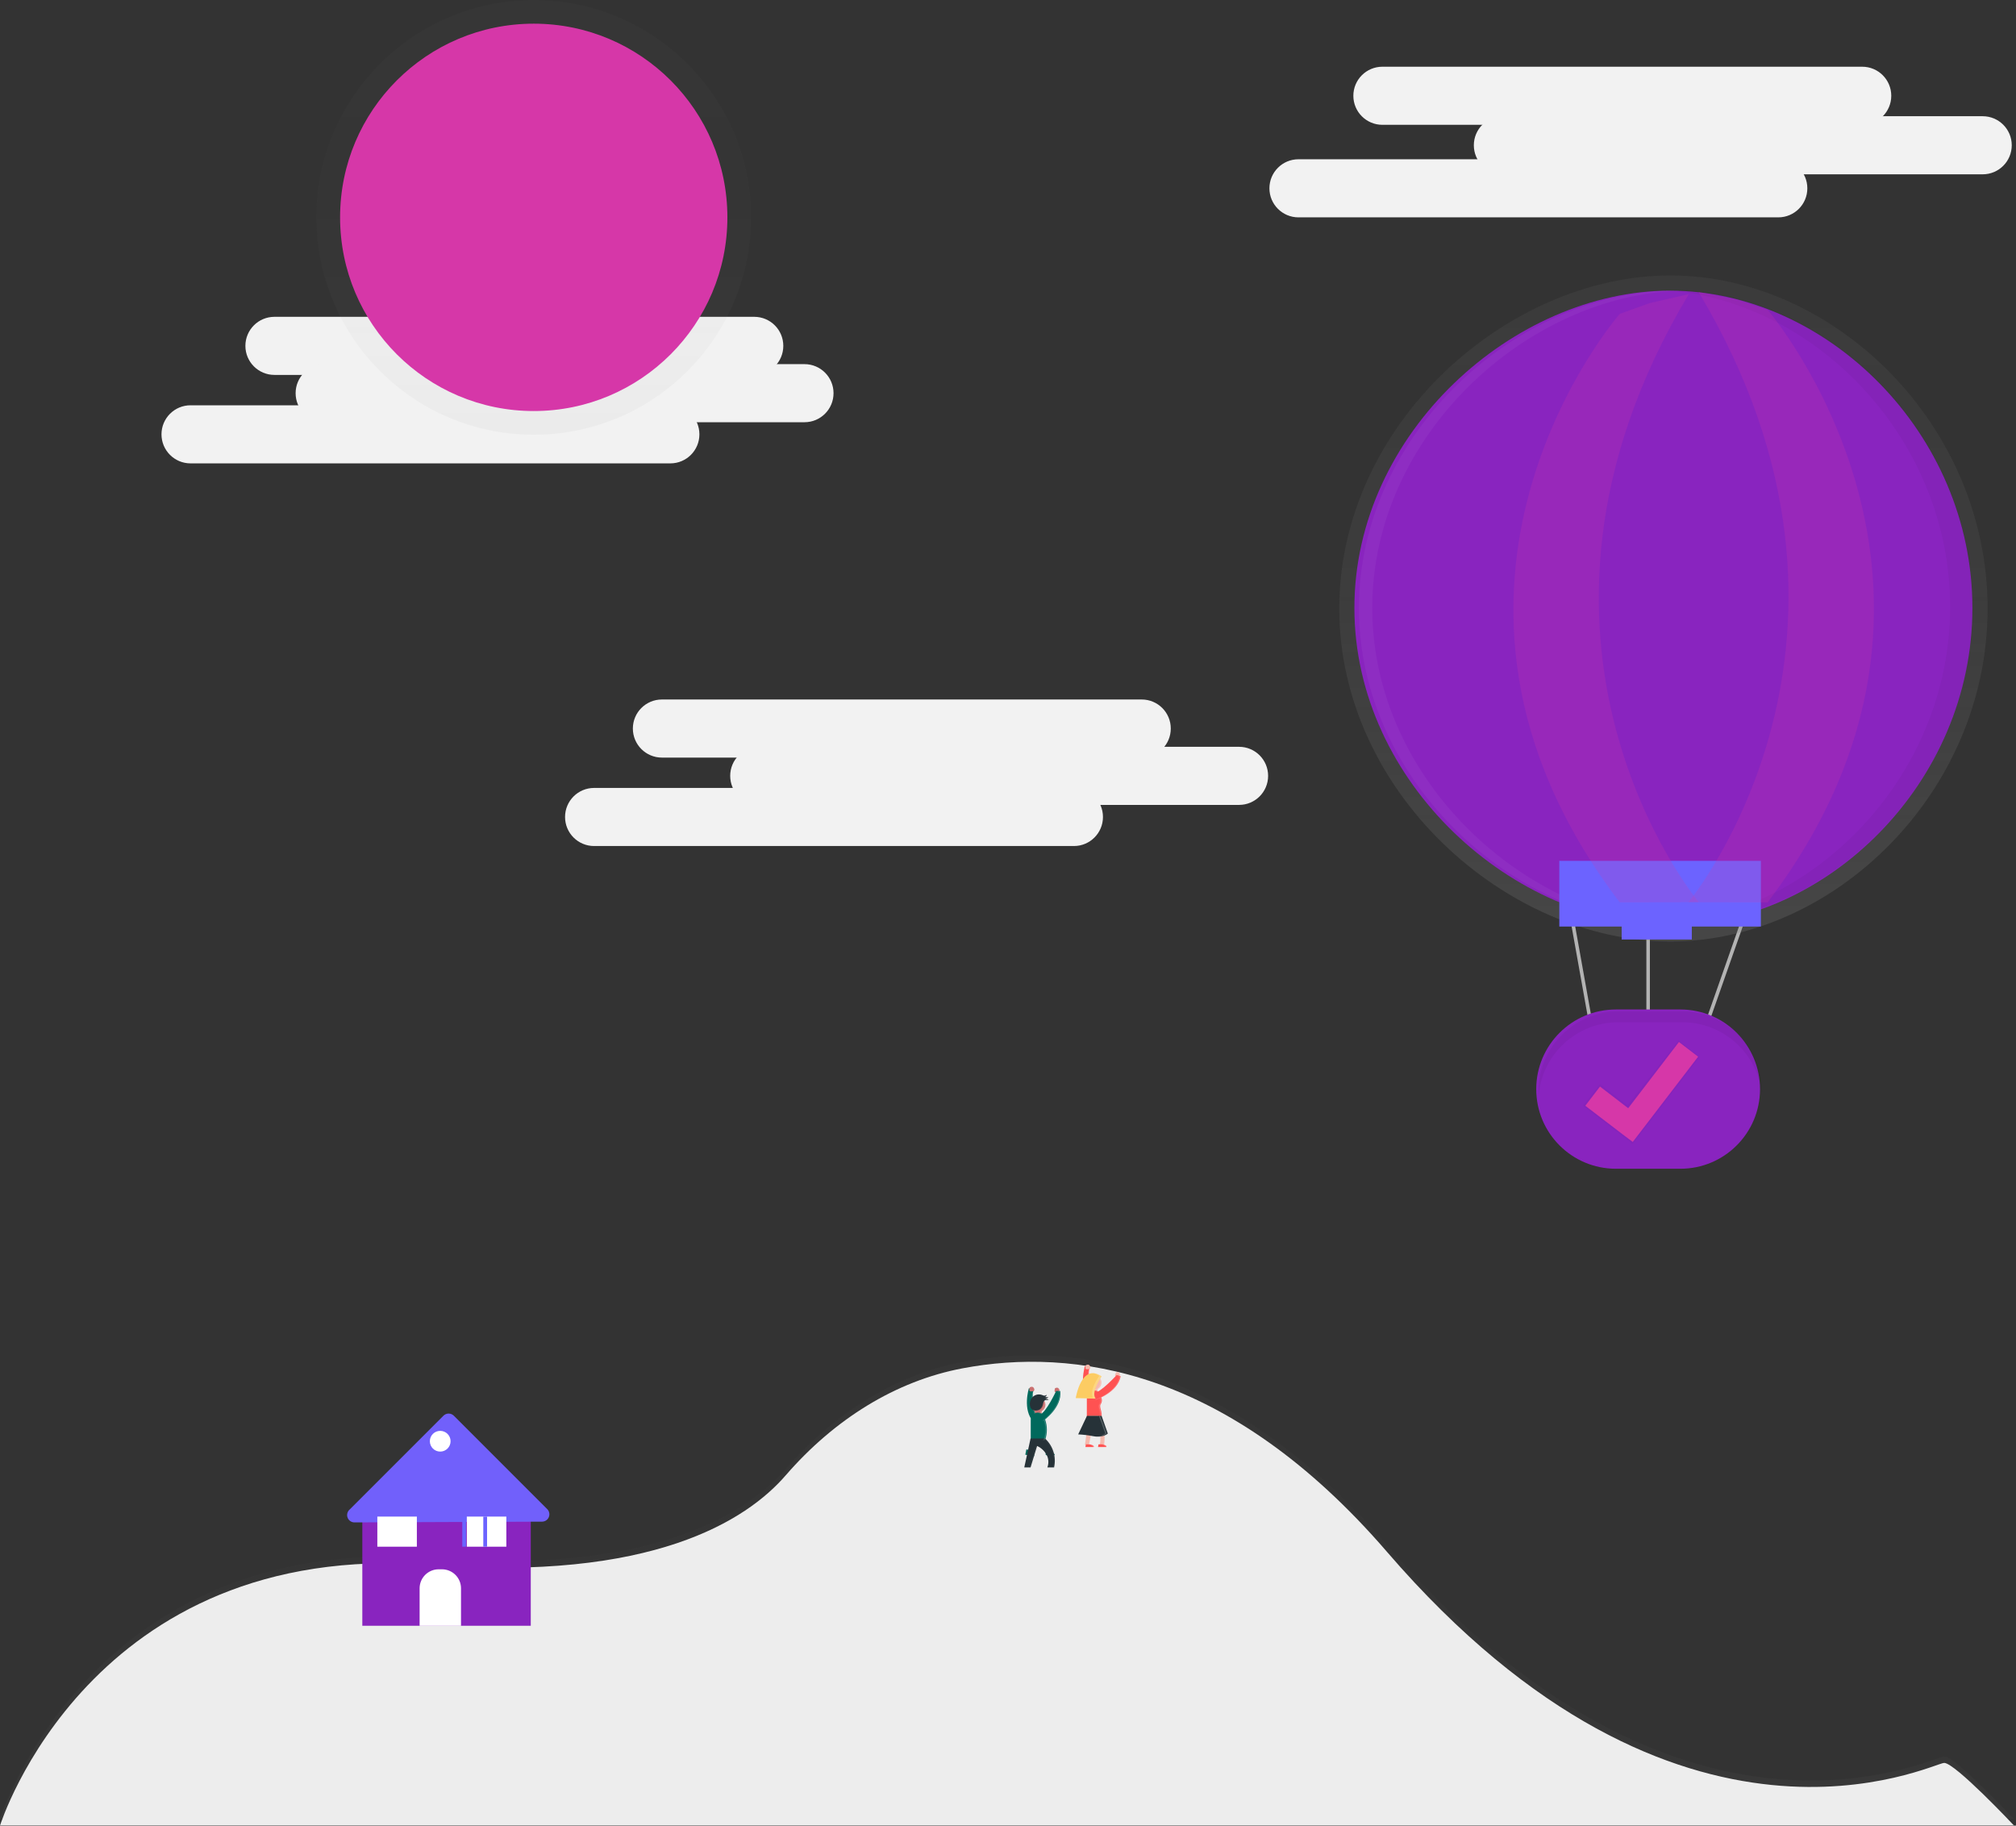 <svg width="571" height="517" viewBox="0 0 571 517" fill="none" xmlns="http://www.w3.org/2000/svg">
<rect x="0" y="0" width="571" height="517" fill="#333333" stroke="none"/>
<path d="M527.445 18.895H391.541C386.998 18.895 383.315 22.578 383.315 27.121C383.315 31.664 386.998 35.347 391.541 35.347H527.445C531.988 35.347 535.671 31.664 535.671 27.121C535.671 22.578 531.988 18.895 527.445 18.895Z" fill="#F2F2F2"/>
<path d="M561.57 32.912H425.666C421.123 32.912 417.44 36.595 417.44 41.138C417.44 45.681 421.123 49.364 425.666 49.364H561.57C566.113 49.364 569.796 45.681 569.796 41.138C569.796 36.595 566.113 32.912 561.57 32.912Z" fill="#F2F2F2"/>
<path d="M503.673 45.101H367.769C363.226 45.101 359.543 48.784 359.543 53.327C359.543 57.87 363.226 61.553 367.769 61.553H503.673C508.216 61.553 511.899 57.87 511.899 53.327C511.899 48.784 508.216 45.101 503.673 45.101Z" fill="#F2F2F2"/>
<path d="M323.378 198.086H187.474C182.931 198.086 179.248 201.769 179.248 206.312C179.248 210.855 182.931 214.538 187.474 214.538H323.378C327.921 214.538 331.604 210.855 331.604 206.312C331.604 201.769 327.921 198.086 323.378 198.086Z" fill="#F2F2F2"/>
<path d="M350.948 211.486H215.044C210.501 211.486 206.818 215.169 206.818 219.712C206.818 224.255 210.501 227.938 215.044 227.938H350.948C355.491 227.938 359.174 224.255 359.174 219.712C359.174 215.169 355.491 211.486 350.948 211.486Z" fill="#F2F2F2"/>
<path d="M304.172 223.132H168.268C163.725 223.132 160.042 226.815 160.042 231.358C160.042 235.901 163.725 239.584 168.268 239.584H304.172C308.715 239.584 312.398 235.901 312.398 231.358C312.398 226.815 308.715 223.132 304.172 223.132Z" fill="#F2F2F2"/>
<g opacity="0.5">
<path opacity="0.5" d="M550.704 497.402C547.59 497.402 475.967 533.97 392.929 437.676C347.835 385.391 303.664 379.824 272.71 385.657C253.687 389.237 236.317 400.145 222.558 415.945C211.493 428.703 184.711 446.088 121.963 441.345C25.431 434.033 0 515.088 0 515.088H570.38C570.38 515.088 553.798 497.402 550.704 497.402Z" fill="url(#paint0_linear_2_65)"/>
</g>
<path d="M0.03 516.903C0.03 516.903 25.461 435.848 121.992 443.16C184.74 447.931 211.53 430.523 222.56 417.773C236.293 401.943 253.66 391.066 272.66 387.485C303.614 381.652 347.791 387.22 392.878 439.504C475.915 535.798 547.538 499.23 550.651 499.23C553.764 499.23 570.372 516.903 570.372 516.903H0.03Z" fill="#F2F2F2"/>
<path opacity="0.02" d="M0.03 516.903C0.03 516.903 25.461 435.848 121.992 443.16C184.74 447.931 211.53 430.523 222.56 417.773C236.293 401.943 253.66 391.066 272.66 387.485C303.614 381.652 347.791 387.22 392.878 439.504C475.915 535.798 547.538 499.23 550.651 499.23C553.764 499.23 570.372 516.903 570.372 516.903H0.03Z" fill="black"/>
<path d="M213.633 89.718H77.729C73.186 89.718 69.503 93.401 69.503 97.944C69.503 102.487 73.186 106.17 77.729 106.17H213.633C218.176 106.17 221.859 102.487 221.859 97.944C221.859 93.401 218.176 89.718 213.633 89.718Z" fill="#F2F2F2"/>
<path d="M227.859 103.118H91.955C87.412 103.118 83.729 106.801 83.729 111.344C83.729 115.887 87.412 119.57 91.955 119.57H227.859C232.402 119.57 236.085 115.887 236.085 111.344C236.085 106.801 232.402 103.118 227.859 103.118Z" fill="#F2F2F2"/>
<path d="M189.869 114.771H53.965C49.422 114.771 45.739 118.454 45.739 122.997C45.739 127.54 49.422 131.223 53.965 131.223H189.869C194.412 131.223 198.095 127.54 198.095 122.997C198.095 118.454 194.412 114.771 189.869 114.771Z" fill="#F2F2F2"/>
<g opacity="0.5">
<path opacity="0.5" d="M151.173 123.108C185.168 123.108 212.727 95.549 212.727 61.554C212.727 27.559 185.168 0 151.173 0C117.178 0 89.619 27.559 89.619 61.554C89.619 95.549 117.178 123.108 151.173 123.108Z" fill="url(#paint1_linear_2_65)"/>
</g>
<path d="M151.172 116.401C181.464 116.401 206.02 91.845 206.02 61.553C206.02 31.261 181.464 6.705 151.172 6.705C120.88 6.705 96.324 31.261 96.324 61.553C96.324 91.845 120.88 116.401 151.172 116.401Z" fill="#D637A8"/>
<path d="M150.333 424.948H102.622V460.393H150.333V424.948Z" fill="#8924BF"/>
<path d="M98.935 427.575L125.597 400.913C125.79 400.719 126.019 400.566 126.272 400.461C126.524 400.356 126.795 400.302 127.069 400.302C127.342 400.302 127.613 400.356 127.865 400.461C128.118 400.566 128.347 400.719 128.54 400.913L154.989 427.358C155.28 427.648 155.479 428.018 155.56 428.421C155.641 428.824 155.6 429.242 155.443 429.622C155.287 430.002 155.021 430.327 154.679 430.556C154.338 430.785 153.936 430.907 153.525 430.908L100.425 431.12C100.011 431.125 99.606 431.007 99.259 430.781C98.913 430.554 98.643 430.229 98.482 429.848C98.322 429.467 98.279 429.046 98.359 428.641C98.439 428.235 98.638 427.862 98.931 427.57L98.935 427.575Z" fill="#6C63FF"/>
<path opacity="0.05" d="M98.935 427.575L125.597 400.913C125.79 400.719 126.019 400.566 126.272 400.461C126.524 400.356 126.795 400.302 127.069 400.302C127.342 400.302 127.613 400.356 127.865 400.461C128.118 400.566 128.347 400.719 128.54 400.913L154.989 427.358C155.28 427.648 155.479 428.018 155.56 428.421C155.641 428.824 155.6 429.242 155.443 429.622C155.287 430.002 155.021 430.327 154.679 430.556C154.338 430.785 153.936 430.907 153.525 430.908L100.425 431.12C100.011 431.125 99.606 431.007 99.259 430.781C98.913 430.554 98.643 430.229 98.482 429.848C98.322 429.467 98.279 429.046 98.359 428.641C98.439 428.235 98.638 427.862 98.931 427.57L98.935 427.575Z" fill="#D637A8"/>
<path d="M124.233 444.404H125.189C126.617 444.404 127.987 444.971 128.997 445.981C130.007 446.991 130.574 448.361 130.574 449.789V460.408H118.848V449.789C118.848 448.361 119.415 446.991 120.425 445.981C121.435 444.971 122.805 444.404 124.233 444.404Z" fill="white"/>
<path d="M124.684 411.07C126.305 411.07 127.619 409.756 127.619 408.135C127.619 406.514 126.305 405.2 124.684 405.2C123.063 405.2 121.749 406.514 121.749 408.135C121.749 409.756 123.063 411.07 124.684 411.07Z" fill="white"/>
<path d="M118.069 429.476H106.873V438.002H118.069V429.476Z" fill="white"/>
<path d="M131.997 429.476H130.927V438.002H131.997V429.476Z" fill="#6C63FF"/>
<path d="M143.412 429.476H132.216V438.002H143.412V429.476Z" fill="white"/>
<path d="M137.955 429.476H136.885V438.002H137.955V429.476Z" fill="#6C63FF"/>
<g opacity="0.2">
<path opacity="0.2" d="M292.8 414.231H292.891C292.91 414.224 292.926 414.211 292.938 414.195C292.95 414.179 292.957 414.16 292.959 414.14C292.965 414.11 292.965 414.079 292.959 414.049V413.973C292.883 413.791 292.709 413.548 292.61 413.336L292.565 413.222C292.561 413.171 292.561 413.121 292.565 413.07V413.002L294.203 407.624L294.241 407.495C295.43 408.018 296.37 408.98 296.866 410.18C297.176 411.048 297.192 411.995 296.911 412.873L296.873 412.964H296.911V413.95H299.187C299.346 413.874 299.134 413.677 298.921 413.48L298.868 413.427L298.732 413.283C298.693 413.239 298.659 413.191 298.632 413.139L298.594 413.048V412.995H298.526V412.912C298.81 411.594 298.746 410.225 298.338 408.94C297.931 407.655 297.196 406.499 296.205 405.585C296.754 403.948 296.754 402.178 296.205 400.541C296.417 400.389 300.551 397.401 300.521 393.532C300.533 393.325 300.533 393.117 300.521 392.91C300.521 392.91 300.877 392.61 300.521 392.076V392.031H300.233C300.069 392.047 299.911 392.099 299.77 392.183C299.77 392.183 299.535 392.942 299.77 393.139H299.714C299.714 393.139 297.264 398.449 295.626 399.207L295.512 399.139V398.449C295.514 398.419 295.514 398.388 295.512 398.358C295.513 398.33 295.513 398.303 295.512 398.275C295.696 398.179 295.863 398.054 296.005 397.903C296.059 397.846 296.11 397.785 296.157 397.721L296.218 397.63L296.279 397.524L296.325 397.424C296.357 397.352 296.385 397.279 296.408 397.204V397.113V396.999V396.908V396.787C296.408 396.57 296.369 396.354 296.294 396.15C296.292 396.088 296.267 396.029 296.226 395.983L296.188 395.9L296.135 395.809C296.176 395.759 296.224 395.715 296.279 395.68C296.384 395.621 296.5 395.585 296.62 395.574H296.977C297.02 395.557 297.061 395.534 297.098 395.506C297.157 395.457 297.225 395.421 297.298 395.4H296.35L296.229 395.347C296.293 395.373 296.36 395.388 296.429 395.393H296.729L296.775 395.355V395.294H296.639C296.536 395.308 296.431 395.308 296.328 395.294H296.009L295.918 395.256C296.043 395.301 296.18 395.295 296.301 395.239C296.421 395.182 296.514 395.081 296.559 394.956C296.604 394.831 296.598 394.694 296.542 394.573C296.486 394.453 296.384 394.36 296.259 394.315L296.342 394.262C296.386 394.224 296.422 394.179 296.448 394.127C296.474 394.076 296.49 394.02 296.494 393.962C296.504 393.915 296.504 393.865 296.494 393.818L296.441 393.863H296.395C296.252 393.964 296.077 394.013 295.902 394H295.841C295.686 393.96 295.536 393.904 295.393 393.833L295.264 393.787H294.574C294.007 393.806 293.468 394.033 293.057 394.424C292.962 394.516 292.876 394.617 292.799 394.724C292.745 394.168 292.849 393.608 293.099 393.108H292.917L292.849 393.237C292.883 393.054 292.951 392.879 293.049 392.721H293.003C293.104 392.608 293.16 392.463 293.16 392.312C293.16 392.16 293.104 392.015 293.003 391.902C292.647 391.363 291.987 391.781 291.987 391.781C291.934 391.957 291.898 392.137 291.881 392.32L291.775 392.275C291.654 392.685 290.304 397.387 292.534 400.391C292.531 400.454 292.531 400.518 292.534 400.581V405.648L291.014 412.601L290.714 413.913L292.845 414.262L292.8 414.231ZM293.179 397.809C293.299 397.909 293.432 397.993 293.573 398.059C293.569 398.107 293.569 398.155 293.573 398.203V398.863L293.444 398.924C293.344 398.598 293.262 398.219 293.171 397.809H293.179Z" fill="url(#paint2_linear_2_65)"/>
</g>
<path d="M299.927 394.197C299.927 394.197 300.321 393.863 299.927 393.272C299.533 392.681 298.804 393.143 298.804 393.143C298.804 393.143 298.538 394 298.804 394.197C299.07 394.394 299.927 394.197 299.927 394.197Z" fill="#CA7070"/>
<path d="M296.179 410.832H297.999C297.992 410.918 298.005 411.005 298.035 411.086C298.065 411.167 298.112 411.241 298.173 411.302C298.416 411.583 298.932 411.924 298.681 412.061H296.181L296.179 410.832Z" fill="#00695C"/>
<path opacity="0.2" d="M297.918 411.302C297.857 411.241 297.81 411.167 297.78 411.086C297.75 411.005 297.737 410.918 297.744 410.832H297.873C297.866 410.918 297.879 411.005 297.909 411.086C297.939 411.167 297.986 411.241 298.047 411.302C298.29 411.583 298.806 411.924 298.555 412.061H298.426C298.654 411.924 298.161 411.583 297.918 411.302Z" fill="white"/>
<path d="M290.7 410.46L292.429 410.76C292.382 410.963 292.409 411.175 292.505 411.36C292.695 411.747 293.112 412.247 292.862 412.354L290.397 411.954L290.7 410.46Z" fill="#00695C"/>
<path d="M291.428 393.101C291.428 393.101 289.479 399.253 292.748 402.658L293.696 401.9C293.696 401.9 291.762 395.187 292.846 393.609C290.935 393.01 291.428 393.101 291.428 393.101Z" fill="#00695C"/>
<path d="M292.785 393.943C292.785 393.943 293.179 393.609 292.785 393.018C292.391 392.427 291.662 392.889 291.662 392.889C291.662 392.889 291.397 393.746 291.662 393.943C291.927 394.14 292.785 393.943 292.785 393.943Z" fill="#CA7070"/>
<path opacity="0.2" d="M292.332 411.333C292.236 411.148 292.209 410.936 292.256 410.733L290.678 410.475L292.407 410.763C292.36 410.966 292.387 411.178 292.483 411.363C292.673 411.75 293.09 412.25 292.839 412.357H292.733C292.901 412.175 292.514 411.705 292.332 411.333Z" fill="white"/>
<path d="M294.086 401.555H294.087C294.598 401.555 295.012 401.141 295.012 400.63V399.734C295.012 399.223 294.598 398.809 294.087 398.809H294.086C293.575 398.809 293.161 399.223 293.161 399.734V400.63C293.161 401.141 293.575 401.555 294.086 401.555Z" fill="#CA7070"/>
<path opacity="0.2" d="M293.446 402.278C293.446 402.278 291.535 395.649 292.574 394.018H292.774C291.689 395.596 293.624 402.309 293.624 402.309L292.676 403.067L292.593 402.976L293.446 402.278Z" fill="white"/>
<path d="M294.049 399.862C295.18 399.862 296.097 398.945 296.097 397.814C296.097 396.683 295.18 395.766 294.049 395.766C292.918 395.766 292.001 396.683 292.001 397.814C292.001 398.945 292.918 399.862 294.049 399.862Z" fill="#CA7070"/>
<path opacity="0.2" d="M294.634 400.66V399.76C294.641 399.694 294.641 399.626 294.634 399.56C295.035 399.355 295.356 399.024 295.55 398.618C295.744 398.211 295.798 397.753 295.705 397.313C295.611 396.872 295.376 396.475 295.034 396.182C294.693 395.889 294.264 395.717 293.815 395.692H293.929C294.388 395.692 294.834 395.846 295.196 396.129C295.557 396.413 295.812 396.81 295.921 397.256C296.029 397.702 295.985 398.172 295.794 398.59C295.604 399.008 295.278 399.349 294.87 399.56C294.877 399.626 294.877 399.694 294.87 399.76V400.66C294.87 400.905 294.773 401.141 294.599 401.314C294.426 401.488 294.19 401.585 293.945 401.585H293.831C294.054 401.554 294.258 401.444 294.405 401.273C294.553 401.103 294.633 400.885 294.631 400.66H294.634Z" fill="white"/>
<path d="M291.94 407.699C291.94 407.699 295.892 408.147 296.04 407.699C296.659 405.876 296.659 403.901 296.04 402.078C296.04 401.809 295.987 401.542 295.884 401.294C295.781 401.045 295.63 400.819 295.439 400.629C295.249 400.439 295.023 400.288 294.774 400.185C294.526 400.082 294.259 400.03 293.99 400.03C293.447 400.03 292.926 400.246 292.542 400.63C292.158 401.014 291.942 401.535 291.942 402.078L291.94 407.699Z" fill="#00695C"/>
<path d="M291.891 407.355L290.108 415.547H291.891L293.742 409.479C295.05 410.069 296.087 411.131 296.647 412.452C297.028 413.45 297.028 414.554 296.647 415.552H298.566V415.461C298.883 414.001 298.81 412.483 298.354 411.06C297.899 409.637 297.078 408.358 295.972 407.353" fill="#263238"/>
<path opacity="0.2" d="M295.633 407.698C296.252 405.875 296.252 403.9 295.633 402.077C295.632 401.557 295.433 401.057 295.077 400.678C294.72 400.299 294.233 400.07 293.714 400.037H293.843C294.386 400.037 294.907 400.253 295.291 400.637C295.675 401.021 295.891 401.542 295.891 402.085C296.51 403.907 296.51 405.883 295.891 407.705C295.838 407.864 295.299 407.905 294.624 407.905C295.208 407.887 295.633 407.835 295.633 407.698Z" fill="white"/>
<path d="M295.552 402.306C295.552 402.306 300.862 398.606 300.308 393.917H299.125C299.125 393.917 296.281 400.061 294.468 400.66C292.655 401.259 295.552 402.306 295.552 402.306Z" fill="#00695C"/>
<g opacity="0.2">
<path opacity="0.2" d="M293.592 409.607L291.779 415.577H291.514L293.365 409.509L293.592 409.607Z" fill="white"/>
<path opacity="0.2" d="M295.61 407.384H295.875C296.981 408.389 297.802 409.668 298.258 411.091C298.713 412.514 298.786 414.033 298.469 415.493V415.584H298.204V415.494C298.521 414.033 298.448 412.515 297.993 411.092C297.538 409.668 296.716 408.389 295.61 407.384Z" fill="white"/>
</g>
<path opacity="0.2" d="M300 393.96H300.2C300.731 398.66 295.444 402.349 295.444 402.349L295.315 402.296C295.904 401.86 300.492 398.352 300 393.96Z" fill="white"/>
<path d="M295.619 396.92C295.506 397.185 295.427 397.462 295.384 397.747C295.331 398.038 295.221 398.315 295.059 398.563C294.898 398.81 294.688 399.023 294.443 399.188C294.16 399.341 293.846 399.427 293.525 399.438C293.283 399.468 293.037 399.447 292.803 399.377C292.569 399.306 292.352 399.187 292.167 399.028C291.952 398.795 291.808 398.506 291.75 398.194C291.648 397.73 291.664 397.249 291.797 396.793C291.929 396.337 292.174 395.922 292.509 395.585C292.849 395.256 293.275 395.03 293.738 394.932C294.201 394.834 294.682 394.868 295.126 395.031C295.286 395.109 295.453 395.17 295.626 395.213C295.763 395.24 295.904 395.231 296.036 395.189C296.169 395.146 296.288 395.071 296.384 394.97C296.406 395.039 296.411 395.112 296.399 395.183C296.387 395.254 296.358 395.321 296.315 395.378C296.272 395.436 296.216 395.483 296.152 395.515C296.087 395.547 296.016 395.563 295.944 395.562C296.095 395.635 296.26 395.677 296.428 395.686C296.596 395.695 296.764 395.671 296.922 395.615C296.833 395.804 296.675 395.952 296.481 396.029C296.286 396.107 296.07 396.108 295.875 396.032C296.247 396.198 296.651 396.281 297.058 396.275C296.975 396.275 296.808 396.434 296.702 396.465C296.571 396.476 296.439 396.476 296.308 396.465C296.162 396.466 296.018 396.51 295.896 396.591C295.774 396.671 295.678 396.786 295.619 396.92Z" fill="#263238"/>
<g opacity="0.2">
<path opacity="0.2" d="M295.775 395.57C295.927 395.642 296.092 395.683 296.26 395.691C296.041 395.706 295.821 395.665 295.623 395.57C295.687 395.57 295.75 395.557 295.809 395.532C295.868 395.506 295.921 395.469 295.964 395.422C296.008 395.375 296.041 395.319 296.062 395.259C296.083 395.198 296.091 395.134 296.086 395.07L296.192 394.979C296.213 395.046 296.219 395.117 296.208 395.186C296.197 395.255 296.171 395.321 296.13 395.378C296.09 395.436 296.037 395.483 295.975 395.516C295.914 395.55 295.845 395.568 295.775 395.571V395.57Z" fill="white"/>
<path opacity="0.2" d="M295.365 395.214C295.192 395.171 295.025 395.11 294.865 395.032C294.623 394.936 294.366 394.882 294.106 394.873C294.42 394.862 294.732 394.916 295.024 395.032C295.184 395.11 295.351 395.171 295.524 395.214H295.592C295.517 395.225 295.44 395.225 295.365 395.214Z" fill="white"/>
<path opacity="0.2" d="M296.382 396.465C296.488 396.465 296.655 396.275 296.739 396.275C296.332 396.281 295.928 396.198 295.556 396.032C295.64 396.065 295.73 396.083 295.821 396.085C296.157 396.213 296.515 396.275 296.875 396.267C296.792 396.267 296.625 396.426 296.518 396.457C296.428 396.471 296.335 396.471 296.245 396.457L296.382 396.465Z" fill="white"/>
<path opacity="0.2" d="M293.272 399.439C293.593 399.428 293.907 399.342 294.19 399.189C294.435 399.024 294.645 398.811 294.806 398.564C294.968 398.316 295.078 398.039 295.131 397.748C295.174 397.463 295.253 397.186 295.366 396.921C295.426 396.799 295.517 396.695 295.63 396.62C295.744 396.546 295.875 396.503 296.011 396.496H296.14C296.004 396.503 295.873 396.546 295.759 396.62C295.646 396.695 295.555 396.799 295.495 396.921C295.382 397.186 295.303 397.463 295.26 397.748C295.207 398.039 295.097 398.316 294.935 398.564C294.774 398.811 294.564 399.024 294.319 399.189C294.036 399.342 293.722 399.428 293.401 399.439H293.272Z" fill="white"/>
<path opacity="0.2" d="M295.934 396.094C296.074 396.084 296.209 396.04 296.327 395.964C296.445 395.889 296.542 395.785 296.609 395.662L296.761 395.617C296.689 395.772 296.571 395.901 296.423 395.986C296.275 396.072 296.104 396.11 295.934 396.095V396.094Z" fill="white"/>
</g>
<path opacity="0.2" d="M299.764 394.196C299.764 394.196 300.158 393.862 299.764 393.271C299.712 393.185 299.64 393.113 299.554 393.061C299.468 393.009 299.371 392.978 299.271 392.971C299.392 392.957 299.515 392.978 299.626 393.031C299.736 393.084 299.828 393.167 299.893 393.271C300.287 393.863 299.893 394.196 299.893 394.196C299.644 394.251 299.39 394.278 299.135 394.279C299.347 394.268 299.557 394.241 299.764 394.196Z" fill="white"/>
<path d="M307.3 386.825C307.3 386.825 305.351 392.977 308.62 396.382L309.568 395.623C309.568 395.623 307.634 388.91 308.718 387.332C306.807 386.734 307.3 386.825 307.3 386.825Z" fill="#FF5252"/>
<path d="M308.668 387.67C308.668 387.67 309.062 387.336 308.668 386.745C308.274 386.154 307.545 386.616 307.545 386.616C307.545 386.616 307.279 387.473 307.545 387.67C307.811 387.867 308.668 387.67 308.668 387.67Z" fill="#F6B9AD"/>
<path d="M309.963 395.282H309.964C310.475 395.282 310.889 394.868 310.889 394.357V393.461C310.889 392.95 310.475 392.536 309.964 392.536H309.963C309.452 392.536 309.038 392.95 309.038 393.461V394.357C309.038 394.868 309.452 395.282 309.963 395.282Z" fill="#F6B9AD"/>
<path opacity="0.2" d="M309.325 396.031C309.325 396.031 307.414 389.402 308.453 387.771H308.653C307.568 389.349 309.502 396.062 309.502 396.062L308.554 396.82L308.471 396.729L309.325 396.031Z" fill="white"/>
<path d="M309.916 393.583C311.047 393.583 311.964 392.666 311.964 391.535C311.964 390.404 311.047 389.487 309.916 389.487C308.785 389.487 307.868 390.404 307.868 391.535C307.868 392.666 308.785 393.583 309.916 393.583Z" fill="#F6B9AD"/>
<path opacity="0.2" d="M310.509 394.381V393.494C310.516 393.428 310.516 393.36 310.509 393.294C310.91 393.089 311.231 392.758 311.425 392.352C311.618 391.945 311.673 391.487 311.58 391.047C311.486 390.606 311.251 390.209 310.909 389.916C310.568 389.623 310.139 389.451 309.69 389.426H309.804C310.263 389.426 310.709 389.58 311.07 389.864C311.431 390.147 311.687 390.544 311.795 390.99C311.903 391.437 311.859 391.906 311.668 392.324C311.478 392.742 311.152 393.083 310.744 393.294C310.751 393.36 310.751 393.428 310.744 393.494V394.394C310.744 394.639 310.647 394.875 310.473 395.048C310.3 395.222 310.064 395.319 309.819 395.319H309.705C309.929 395.288 310.135 395.177 310.282 395.005C310.43 394.833 310.509 394.613 310.505 394.386L310.509 394.381Z" fill="white"/>
<path d="M307.829 401.421C307.829 401.421 311.781 401.869 311.929 401.421C312.399 399.98 311.17 398.387 311.77 397.628C311.955 397.36 312.067 397.048 312.095 396.724C312.123 396.399 312.066 396.073 311.929 395.777C311.929 395.234 311.713 394.713 311.329 394.329C310.945 393.945 310.424 393.729 309.881 393.729C309.338 393.729 308.817 393.945 308.433 394.329C308.049 394.713 307.833 395.234 307.833 395.777L307.829 401.421Z" fill="#FF5252"/>
<path opacity="0.2" d="M311.644 397.66C311.829 397.392 311.941 397.08 311.969 396.756C311.997 396.431 311.94 396.105 311.803 395.809C311.803 395.266 311.587 394.745 311.203 394.361C310.819 393.977 310.298 393.761 309.755 393.761H309.626C310.145 393.794 310.632 394.023 310.988 394.402C311.344 394.78 311.543 395.28 311.544 395.8C311.681 396.096 311.738 396.422 311.71 396.747C311.682 397.071 311.57 397.383 311.385 397.651C310.748 398.41 312.015 399.972 311.544 401.444C311.498 401.581 311.089 401.634 310.55 401.644C311.217 401.644 311.756 401.606 311.809 401.444C312.271 399.98 311.005 398.417 311.644 397.66Z" fill="white"/>
<path d="M311.052 400.955C312.576 403.365 313.169 406.248 312.721 409.064V409.155H311.492C311.738 408.136 311.738 407.074 311.492 406.055C311.259 404.868 310.594 403.809 309.626 403.082L308.435 409.15H307.29L308.435 400.958L311.052 400.955Z" fill="#F6B9AD"/>
<path d="M316.915 389.961C316.915 389.961 317.393 389.761 317.188 389.074C316.983 388.387 316.156 388.619 316.156 388.619C316.156 388.619 315.648 389.378 315.845 389.628C316.042 389.878 316.915 389.961 316.915 389.961Z" fill="#F6B9AD"/>
<path d="M310.406 396.363C310.406 396.363 316.542 394.376 317.415 389.734L316.277 389.385C316.277 389.385 311.726 394.429 309.845 394.467C307.964 394.505 310.406 396.363 310.406 396.363Z" fill="#FF5252"/>
<path opacity="0.2" d="M317.126 389.735L317.316 389.796C316.444 394.438 310.307 396.425 310.307 396.425L310.201 396.342C310.921 396.084 316.315 394.066 317.126 389.735Z" fill="white"/>
<g opacity="0.2">
<path opacity="0.2" d="M309.287 403.071L308.096 409.139H308.361L309.514 403.239C309.441 403.18 309.365 403.124 309.286 403.072L309.287 403.071Z" fill="white"/>
<path opacity="0.2" d="M310.994 400.955H310.729C312.253 403.365 312.846 406.248 312.398 409.064V409.155H312.641V409.064C313.096 406.251 312.51 403.368 310.994 400.955Z" fill="white"/>
</g>
<path opacity="0.2" d="M316.756 389.894C316.756 389.894 317.234 389.694 317.029 389.007C317.005 388.91 316.958 388.82 316.892 388.745C316.826 388.67 316.743 388.612 316.65 388.575C316.771 388.597 316.882 388.653 316.972 388.736C317.062 388.819 317.127 388.927 317.158 389.045C317.358 389.728 316.885 389.932 316.885 389.932C316.628 389.911 316.373 389.863 316.126 389.788C316.333 389.84 316.543 389.876 316.756 389.894Z" fill="white"/>
<path d="M307.865 400.946L305.377 406.195C306.831 406.267 308.279 406.442 309.708 406.718C312.461 407.241 313.774 405.96 313.774 405.96L312.007 400.946H307.865Z" fill="#263238"/>
<path d="M308.737 409.025C308.737 409.025 310.049 409.29 309.784 409.783H307.425L307.554 409.025H308.737Z" fill="#FF5252"/>
<path d="M312.307 409.025C312.307 409.025 313.619 409.29 313.354 409.783H310.995L311.124 409.025H312.307Z" fill="#FF5252"/>
<path d="M312.025 389.772C312.025 389.772 308.877 394.232 310.318 396.072L304.683 395.942C304.683 395.942 306.253 385.835 312.025 389.772Z" fill="#FCCC63"/>
<path opacity="0.2" d="M312.026 389.772C311.38 389.292 310.623 388.982 309.826 388.872C310.368 389.046 310.879 389.302 311.343 389.631C311.343 389.631 308.195 394.091 309.636 395.931L304.675 395.817V395.931L310.311 396.06C308.878 394.237 312.026 389.772 312.026 389.772Z" fill="white"/>
<path opacity="0.2" d="M311.636 400.945H311.242L313.017 405.928C312.283 406.532 311.358 406.854 310.408 406.838C311.5 406.945 312.59 406.618 313.442 405.928L311.636 400.945Z" fill="white"/>
<path opacity="0.2" d="M308.666 409.025H308.401C308.401 409.025 309.713 409.29 309.448 409.783H309.714C309.979 409.283 308.666 409.025 308.666 409.025Z" fill="white"/>
<path opacity="0.2" d="M312.236 409.025H311.971C311.971 409.025 313.283 409.29 313.018 409.783H313.283C313.549 409.283 312.236 409.025 312.236 409.025Z" fill="white"/>
<path d="M450.959 292.045L443.647 251.206L466.804 250.076V292.045H482.649L498.494 246.945" stroke="#B3B3B3" stroke-miterlimit="10"/>
<path d="M475.945 285.872H457.665C445.21 285.872 435.114 295.968 435.114 308.423C435.114 320.877 445.21 330.973 457.665 330.973H475.945C488.4 330.973 498.496 320.877 498.496 308.423C498.496 295.968 488.4 285.872 475.945 285.872Z" fill="#8924BF"/>
<path opacity="0.05" d="M476.559 286.442H458.279C452.304 286.46 446.578 288.842 442.353 293.067C438.128 297.292 435.746 303.018 435.728 308.993C435.718 309.499 435.738 310.006 435.789 310.51C436.191 304.814 438.733 299.48 442.905 295.58C447.076 291.68 452.568 289.502 458.279 289.484H476.559C482.27 289.502 487.762 291.68 491.933 295.58C496.105 299.48 498.647 304.814 499.049 310.51C499.049 310.01 499.11 309.501 499.11 308.993C499.092 303.018 496.71 297.292 492.485 293.067C488.26 288.842 482.534 286.46 476.559 286.442Z" fill="black"/>
<path d="M481.406 299.341L475.421 294.641L460.948 312.974L453.166 306.944L448.296 313.133L459.613 321.78L462.42 324.033L481.406 299.341Z" fill="url(#paint3_linear_2_65)"/>
<path d="M480.966 299.238L475.535 295.081L461.16 313.832L453.174 307.701L449.01 313.132L459.71 321.324L462.456 323.38L480.966 299.238Z" fill="#D637A8"/>
<path d="M562.954 172.311C562.954 224.391 519.446 266.611 473.123 266.611C426.8 266.611 379.323 224.392 379.323 172.311C379.323 120.23 426.798 78.011 473.129 78.011C519.46 78.011 562.954 120.231 562.954 172.311Z" fill="url(#paint4_linear_2_65)"/>
<path d="M558.653 172.161C558.653 221.806 517.185 262.045 473.024 262.045C428.863 262.045 383.61 221.807 383.61 172.161C383.61 122.515 428.88 82.307 473.031 82.307C517.182 82.307 558.653 122.507 558.653 172.161Z" fill="#8924BF"/>
<path d="M479.176 259.114H459.31V266.054H479.176V259.114Z" fill="#6C63FF"/>
<g opacity="0.2">
<path opacity="0.2" d="M473.031 81.987C471.977 81.987 470.931 81.987 469.876 82.063C512.831 83.921 552.349 123.41 552.349 171.871C552.349 220.332 512.83 259.821 469.906 261.679C470.96 261.725 472.015 261.755 473.061 261.755C517.214 261.755 558.69 221.516 558.69 171.871C558.69 122.226 517.185 81.987 473.031 81.987Z" fill="black"/>
</g>
<g opacity="0.2">
<path opacity="0.2" d="M388.675 172.16C388.675 123.228 432.669 83.414 476.193 82.306H474.304C430.151 82.306 384.89 122.545 384.89 172.19C384.89 221.835 430.143 262.074 474.296 262.074H476.185C432.641 260.891 388.675 221.114 388.675 172.16Z" fill="white"/>
</g>
<path d="M498.738 243.78H441.652V262.386H498.738V243.78Z" fill="#6C63FF"/>
<path opacity="0.2" d="M458.774 88.879C458.774 88.879 390.974 166.384 458.774 255.555L481.165 255.479C481.165 255.479 419.354 181.812 478.328 83.296L467.307 85.807L458.774 88.879Z" fill="#D637A8"/>
<path opacity="0.2" d="M500.626 87.704C500.626 87.704 568.426 166.392 500.626 255.564L478.235 255.488C478.235 255.488 540.046 181.153 481.072 82.66L492.108 84.867L500.626 87.704Z" fill="#D637A8"/>
<defs>
<linearGradient id="paint0_linear_2_65" x1="285.19" y1="515.088" x2="285.19" y2="383.807" gradientUnits="userSpaceOnUse">
<stop stop-color="#808080" stop-opacity="0.251"/>
<stop offset="0.54" stop-color="#808080" stop-opacity="0.122"/>
<stop offset="1" stop-color="#808080" stop-opacity="0.102"/>
</linearGradient>
<linearGradient id="paint1_linear_2_65" x1="151.173" y1="123.108" x2="151.173" y2="0" gradientUnits="userSpaceOnUse">
<stop stop-color="#808080" stop-opacity="0.251"/>
<stop offset="0.54" stop-color="#808080" stop-opacity="0.122"/>
<stop offset="1" stop-color="#808080" stop-opacity="0.102"/>
</linearGradient>
<linearGradient id="paint2_linear_2_65" x1="1989.69" y1="414.239" x2="1989.69" y2="391.581" gradientUnits="userSpaceOnUse">
<stop stop-color="#808080" stop-opacity="0.251"/>
<stop offset="0.54" stop-color="#808080" stop-opacity="0.122"/>
<stop offset="1" stop-color="#808080" stop-opacity="0.102"/>
</linearGradient>
<linearGradient id="paint3_linear_2_65" x1="585.173" y1="394.868" x2="585.173" y2="365.446" gradientUnits="userSpaceOnUse">
<stop stop-opacity="0.122"/>
<stop offset="0.55" stop-opacity="0.09"/>
<stop offset="1" stop-opacity="0.02"/>
</linearGradient>
<linearGradient id="paint4_linear_2_65" x1="471.138" y1="266.611" x2="471.138" y2="78.011" gradientUnits="userSpaceOnUse">
<stop stop-color="#808080" stop-opacity="0.251"/>
<stop offset="0.54" stop-color="#808080" stop-opacity="0.122"/>
<stop offset="1" stop-color="#808080" stop-opacity="0.102"/>
</linearGradient>
</defs>
</svg>
